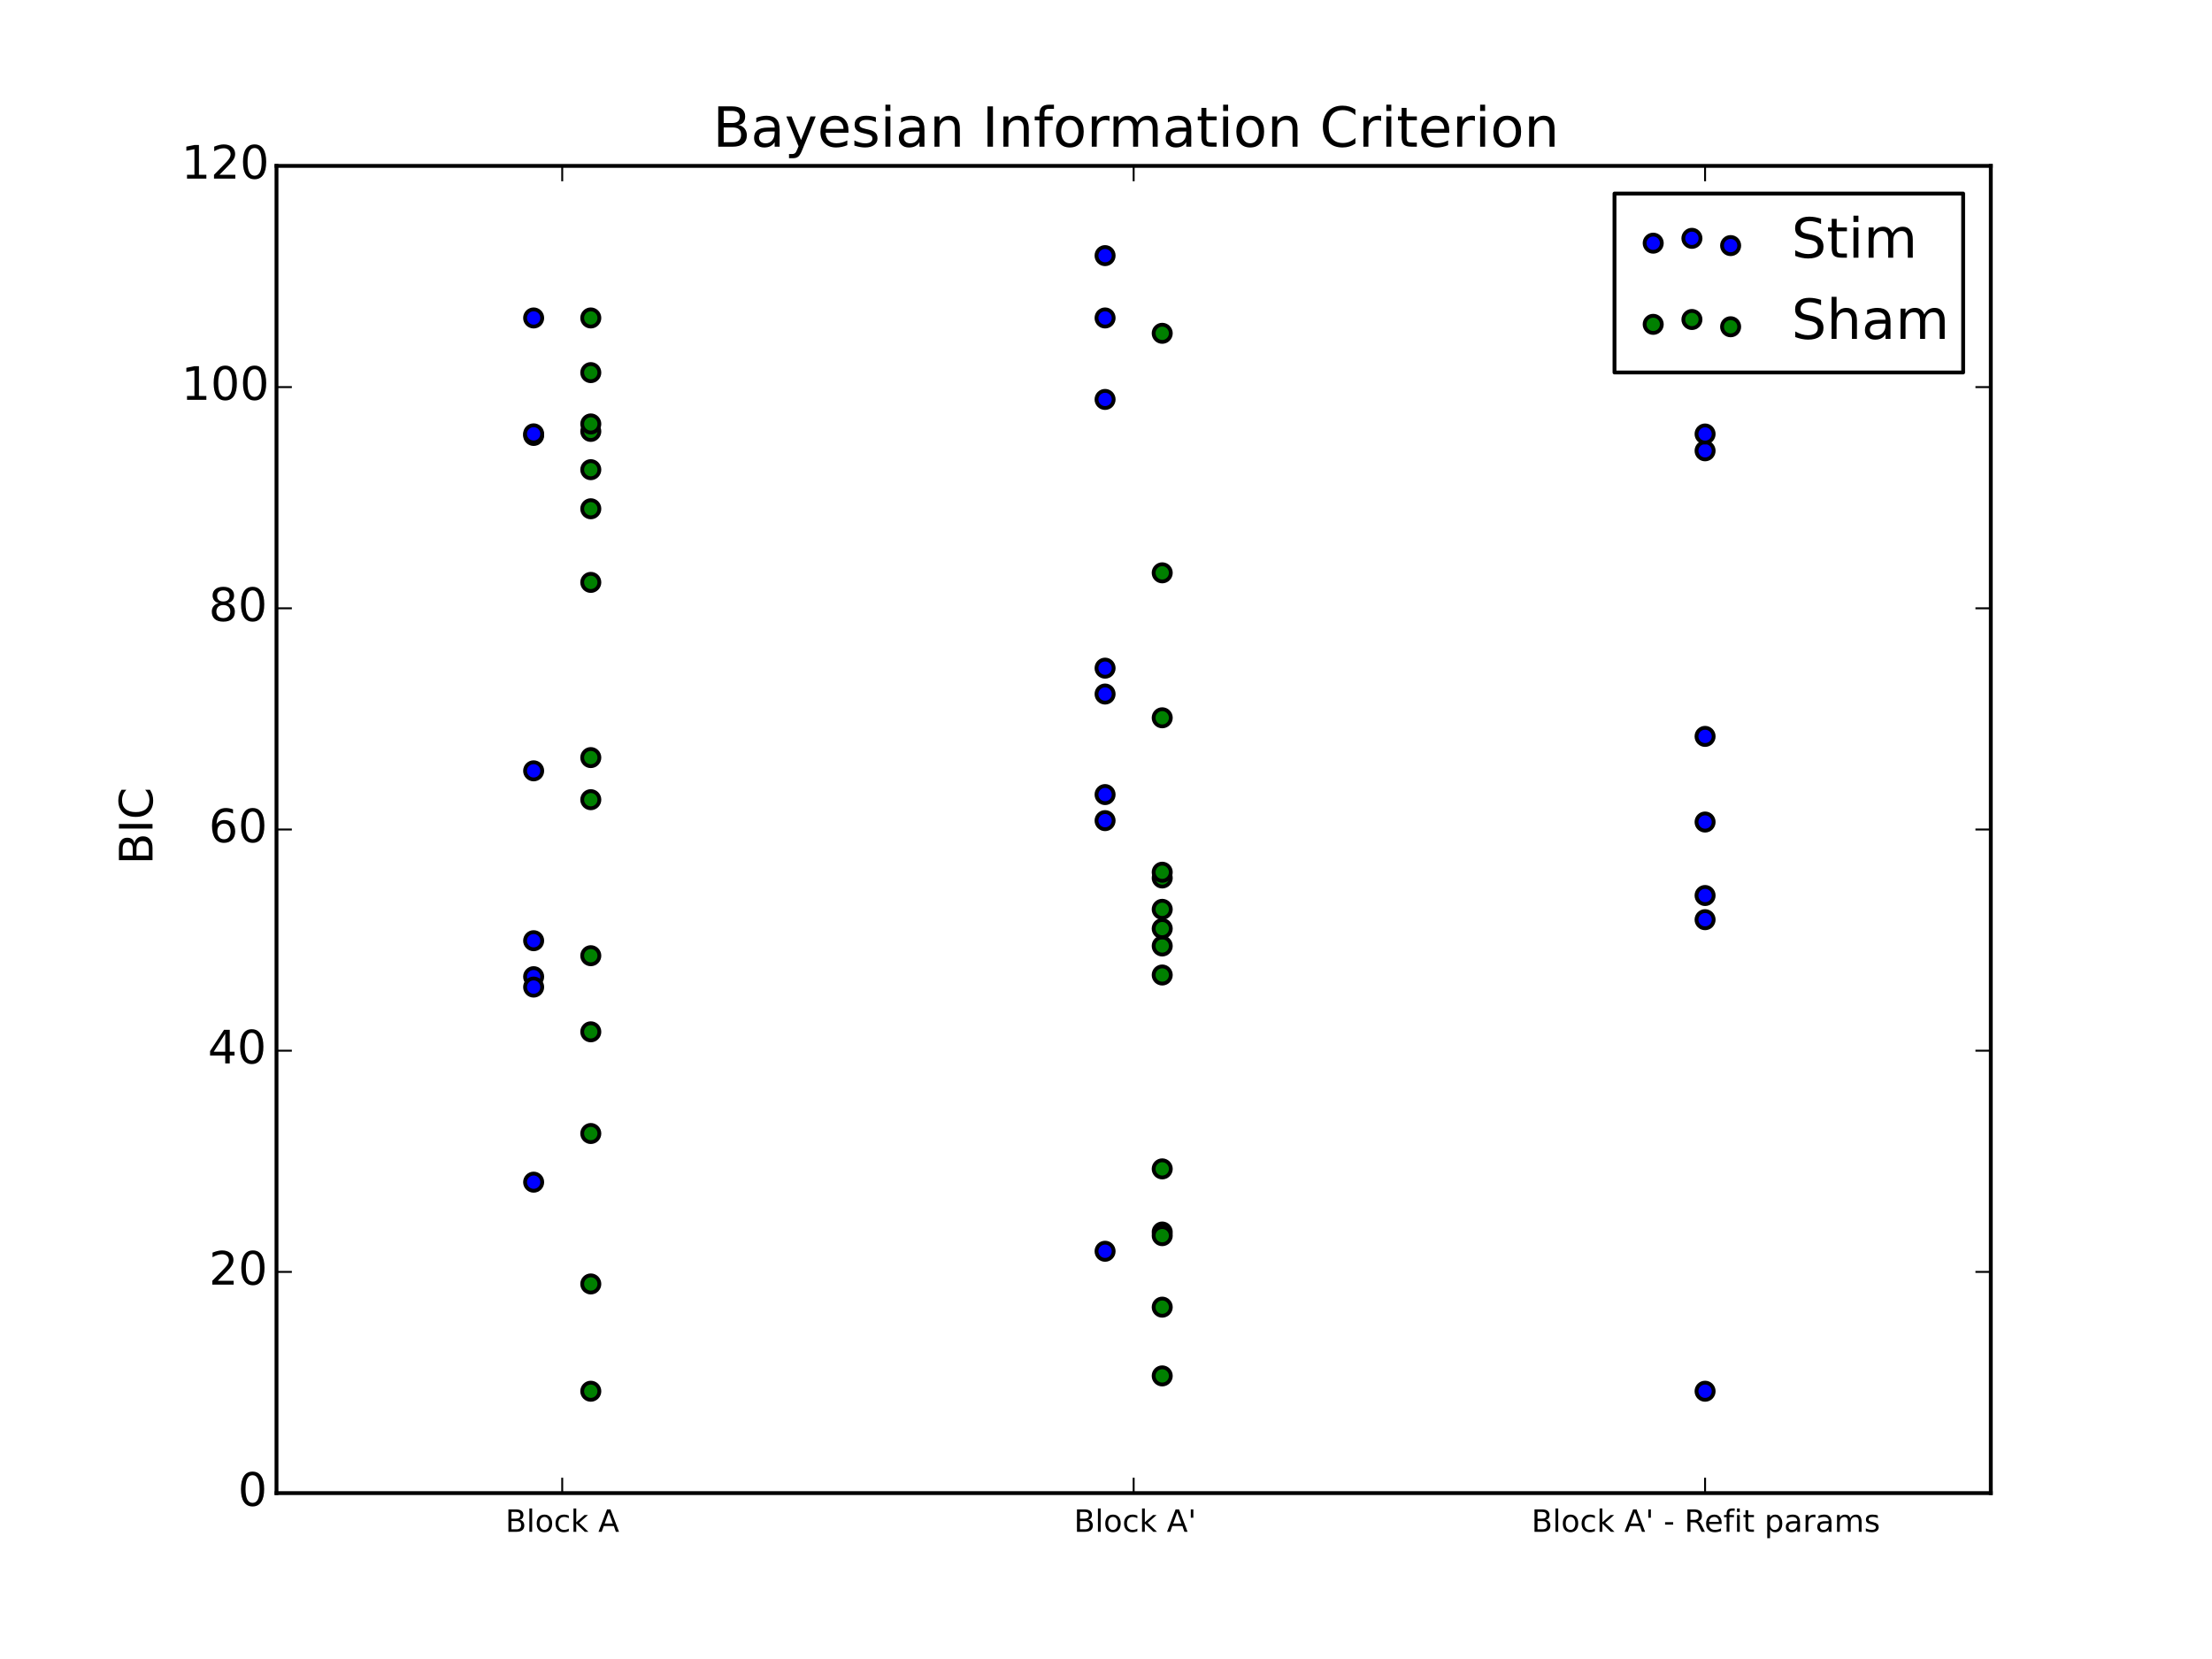 <?xml version="1.0" encoding="utf-8" standalone="no"?>
<!DOCTYPE svg PUBLIC "-//W3C//DTD SVG 1.1//EN"
  "http://www.w3.org/Graphics/SVG/1.1/DTD/svg11.dtd">
<!-- Created with matplotlib (http://matplotlib.org/) -->
<svg height="432pt" version="1.1" viewBox="0 0 576 432" width="576pt" xmlns="http://www.w3.org/2000/svg" xmlns:xlink="http://www.w3.org/1999/xlink">
 <defs>
  <style type="text/css">
*{stroke-linecap:butt;stroke-linejoin:round;}
  </style>
 </defs>
 <g id="figure_1">
  <g id="patch_1">
   <path d="
M0 432
L576 432
L576 0
L0 0
z
" style="fill:#ffffff;"/>
  </g>
  <g id="axes_1">
   <g id="patch_2">
    <path d="
M72 388.8
L518.4 388.8
L518.4 43.2
L72 43.2
z
" style="fill:#ffffff;"/>
   </g>
   <g id="PathCollection_1">
    <defs>
     <path d="
M0 2.236
C0.593 2.236 1.162 2 1.581 1.581
C2 1.162 2.236 0.593 2.236 0
C2.236 -0.593 2 -1.162 1.581 -1.581
C1.162 -2 0.593 -2.236 0 -2.236
C-0.593 -2.236 -1.162 -2 -1.581 -1.581
C-2 -1.162 -2.236 -0.593 -2.236 0
C-2.236 0.593 -2 1.162 -1.581 1.581
C-1.162 2 -0.593 2.236 0 2.236
z
" id="m892ea4c8d5" style="stroke:#000000;"/>
    </defs>
    <g clip-path="url(#p7ff5b81e1d)">
     <use style="fill:#0000ff;stroke:#000000;" x="138.96" xlink:href="#m892ea4c8d5" y="244.959"/>
     <use style="fill:#0000ff;stroke:#000000;" x="138.96" xlink:href="#m892ea4c8d5" y="307.834"/>
     <use style="fill:#0000ff;stroke:#000000;" x="138.96" xlink:href="#m892ea4c8d5" y="254.328"/>
     <use style="fill:#0000ff;stroke:#000000;" x="138.96" xlink:href="#m892ea4c8d5" y="113.391"/>
     <use style="fill:#0000ff;stroke:#000000;" x="138.96" xlink:href="#m892ea4c8d5" y="257.032"/>
     <use style="fill:#0000ff;stroke:#000000;" x="138.96" xlink:href="#m892ea4c8d5" y="200.725"/>
     <use style="fill:#0000ff;stroke:#000000;" x="138.96" xlink:href="#m892ea4c8d5" y="112.977"/>
     <use style="fill:#0000ff;stroke:#000000;" x="138.96" xlink:href="#m892ea4c8d5" y="82.797"/>
    </g>
   </g>
   <g id="PathCollection_2">
    <defs>
     <path d="
M0 2.236
C0.593 2.236 1.162 2 1.581 1.581
C2 1.162 2.236 0.593 2.236 0
C2.236 -0.593 2 -1.162 1.581 -1.581
C1.162 -2 0.593 -2.236 0 -2.236
C-0.593 -2.236 -1.162 -2 -1.581 -1.581
C-2 -1.162 -2.236 -0.593 -2.236 0
C-2.236 0.593 -2 1.162 -1.581 1.581
C-1.162 2 -0.593 2.236 0 2.236
z
" id="mca55ae7786" style="stroke:#000000;"/>
    </defs>
    <g clip-path="url(#p7ff5b81e1d)">
     <use style="fill:#008000;stroke:#000000;" x="153.84" xlink:href="#mca55ae7786" y="248.865"/>
     <use style="fill:#008000;stroke:#000000;" x="153.84" xlink:href="#mca55ae7786" y="122.302"/>
     <use style="fill:#008000;stroke:#000000;" x="153.84" xlink:href="#mca55ae7786" y="295.163"/>
     <use style="fill:#008000;stroke:#000000;" x="153.84" xlink:href="#mca55ae7786" y="82.797"/>
     <use style="fill:#008000;stroke:#000000;" x="153.84" xlink:href="#mca55ae7786" y="362.274"/>
     <use style="fill:#008000;stroke:#000000;" x="153.84" xlink:href="#mca55ae7786" y="268.683"/>
     <use style="fill:#008000;stroke:#000000;" x="153.84" xlink:href="#mca55ae7786" y="208.236"/>
     <use style="fill:#008000;stroke:#000000;" x="153.84" xlink:href="#mca55ae7786" y="112.336"/>
     <use style="fill:#008000;stroke:#000000;" x="153.84" xlink:href="#mca55ae7786" y="334.337"/>
     <use style="fill:#008000;stroke:#000000;" x="153.84" xlink:href="#mca55ae7786" y="97.027"/>
     <use style="fill:#008000;stroke:#000000;" x="153.84" xlink:href="#mca55ae7786" y="151.652"/>
     <use style="fill:#008000;stroke:#000000;" x="153.84" xlink:href="#mca55ae7786" y="132.482"/>
     <use style="fill:#008000;stroke:#000000;" x="153.84" xlink:href="#mca55ae7786" y="110.392"/>
     <use style="fill:#008000;stroke:#000000;" x="153.84" xlink:href="#mca55ae7786" y="197.275"/>
    </g>
   </g>
   <g id="PathCollection_3">
    <g clip-path="url(#p7ff5b81e1d)">
     <use style="fill:#0000ff;stroke:#000000;" x="287.76" xlink:href="#m892ea4c8d5" y="104.013"/>
     <use style="fill:#0000ff;stroke:#000000;" x="287.76" xlink:href="#m892ea4c8d5" y="213.691"/>
     <use style="fill:#0000ff;stroke:#000000;" x="287.76" xlink:href="#m892ea4c8d5" y="206.905"/>
     <use style="fill:#0000ff;stroke:#000000;" x="287.76" xlink:href="#m892ea4c8d5" y="66.564"/>
     <use style="fill:#0000ff;stroke:#000000;" x="287.76" xlink:href="#m892ea4c8d5" y="173.986"/>
     <use style="fill:#0000ff;stroke:#000000;" x="287.76" xlink:href="#m892ea4c8d5" y="325.825"/>
     <use style="fill:#0000ff;stroke:#000000;" x="287.76" xlink:href="#m892ea4c8d5" y="180.727"/>
     <use style="fill:#0000ff;stroke:#000000;" x="287.76" xlink:href="#m892ea4c8d5" y="82.797"/>
    </g>
   </g>
   <g id="PathCollection_4">
    <g clip-path="url(#p7ff5b81e1d)">
     <use style="fill:#008000;stroke:#000000;" x="302.64" xlink:href="#mca55ae7786" y="320.815"/>
     <use style="fill:#008000;stroke:#000000;" x="302.64" xlink:href="#mca55ae7786" y="246.329"/>
     <use style="fill:#008000;stroke:#000000;" x="302.64" xlink:href="#mca55ae7786" y="236.788"/>
     <use style="fill:#008000;stroke:#000000;" x="302.64" xlink:href="#mca55ae7786" y="86.79"/>
     <use style="fill:#008000;stroke:#000000;" x="302.64" xlink:href="#mca55ae7786" y="358.282"/>
     <use style="fill:#008000;stroke:#000000;" x="302.64" xlink:href="#mca55ae7786" y="321.76"/>
     <use style="fill:#008000;stroke:#000000;" x="302.64" xlink:href="#mca55ae7786" y="253.89"/>
     <use style="fill:#008000;stroke:#000000;" x="302.64" xlink:href="#mca55ae7786" y="228.625"/>
     <use style="fill:#008000;stroke:#000000;" x="302.64" xlink:href="#mca55ae7786" y="340.381"/>
     <use style="fill:#008000;stroke:#000000;" x="302.64" xlink:href="#mca55ae7786" y="186.911"/>
     <use style="fill:#008000;stroke:#000000;" x="302.64" xlink:href="#mca55ae7786" y="241.812"/>
     <use style="fill:#008000;stroke:#000000;" x="302.64" xlink:href="#mca55ae7786" y="149.165"/>
     <use style="fill:#008000;stroke:#000000;" x="302.64" xlink:href="#mca55ae7786" y="227.123"/>
     <use style="fill:#008000;stroke:#000000;" x="302.64" xlink:href="#mca55ae7786" y="304.375"/>
    </g>
   </g>
   <g id="PathCollection_5">
    <g clip-path="url(#p7ff5b81e1d)">
     <use style="fill:#0000ff;stroke:#000000;" x="444.0" xlink:href="#m892ea4c8d5" y="117.384"/>
     <use style="fill:#0000ff;stroke:#000000;" x="444.0" xlink:href="#m892ea4c8d5" y="233.189"/>
     <use style="fill:#0000ff;stroke:#000000;" x="444.0" xlink:href="#m892ea4c8d5" y="239.485"/>
     <use style="fill:#0000ff;stroke:#000000;" x="444.0" xlink:href="#m892ea4c8d5" y="86.936"/>
     <use style="fill:#0000ff;stroke:#000000;" x="444.0" xlink:href="#m892ea4c8d5" y="214.056"/>
     <use style="fill:#0000ff;stroke:#000000;" x="444.0" xlink:href="#m892ea4c8d5" y="362.274"/>
     <use style="fill:#0000ff;stroke:#000000;" x="444.0" xlink:href="#m892ea4c8d5" y="191.755"/>
     <use style="fill:#0000ff;stroke:#000000;" x="444.0" xlink:href="#m892ea4c8d5" y="113.013"/>
    </g>
   </g>
   <g id="patch_3">
    <path d="
M72 43.2
L518.4 43.2" style="fill:none;stroke:#000000;stroke-linecap:square;stroke-linejoin:miter;"/>
   </g>
   <g id="patch_4">
    <path d="
M518.4 388.8
L518.4 43.2" style="fill:none;stroke:#000000;stroke-linecap:square;stroke-linejoin:miter;"/>
   </g>
   <g id="patch_5">
    <path d="
M72 388.8
L518.4 388.8" style="fill:none;stroke:#000000;stroke-linecap:square;stroke-linejoin:miter;"/>
   </g>
   <g id="patch_6">
    <path d="
M72 388.8
L72 43.2" style="fill:none;stroke:#000000;stroke-linecap:square;stroke-linejoin:miter;"/>
   </g>
   <g id="matplotlib.axis_1">
    <g id="xtick_1">
     <g id="line2d_1">
      <defs>
       <path d="
M0 0
L0 -4" id="m93b0483c22" style="stroke:#000000;stroke-width:0.5;"/>
      </defs>
      <g>
       <use style="stroke:#000000;stroke-width:0.5;" x="146.4" xlink:href="#m93b0483c22" y="388.8"/>
      </g>
     </g>
     <g id="line2d_2">
      <defs>
       <path d="
M0 0
L0 4" id="m741efc42ff" style="stroke:#000000;stroke-width:0.5;"/>
      </defs>
      <g>
       <use style="stroke:#000000;stroke-width:0.5;" x="146.4" xlink:href="#m741efc42ff" y="43.2"/>
      </g>
     </g>
     <g id="text_1">
      <!-- Block A -->
      <defs>
       <path id="BitstreamVeraSans-Roman-20"/>
       <path d="
M30.609 48.391
Q23.391 48.391 19.188 42.75
Q14.984 37.109 14.984 27.297
Q14.984 17.484 19.156 11.844
Q23.344 6.203 30.609 6.203
Q37.797 6.203 41.984 11.859
Q46.188 17.531 46.188 27.297
Q46.188 37.016 41.984 42.703
Q37.797 48.391 30.609 48.391
M30.609 56
Q42.328 56 49.016 48.375
Q55.719 40.766 55.719 27.297
Q55.719 13.875 49.016 6.219
Q42.328 -1.422 30.609 -1.422
Q18.844 -1.422 12.172 6.219
Q5.516 13.875 5.516 27.297
Q5.516 40.766 12.172 48.375
Q18.844 56 30.609 56" id="BitstreamVeraSans-Roman-6f"/>
       <path d="
M9.422 75.984
L18.406 75.984
L18.406 0
L9.422 0
z
" id="BitstreamVeraSans-Roman-6c"/>
       <path d="
M9.078 75.984
L18.109 75.984
L18.109 31.109
L44.922 54.688
L56.391 54.688
L27.391 29.109
L57.625 0
L45.906 0
L18.109 26.703
L18.109 0
L9.078 0
z
" id="BitstreamVeraSans-Roman-6b"/>
       <path d="
M19.672 34.812
L19.672 8.109
L35.5 8.109
Q43.453 8.109 47.281 11.406
Q51.125 14.703 51.125 21.484
Q51.125 28.328 47.281 31.562
Q43.453 34.812 35.5 34.812
z

M19.672 64.797
L19.672 42.828
L34.281 42.828
Q41.5 42.828 45.031 45.531
Q48.578 48.25 48.578 53.812
Q48.578 59.328 45.031 62.062
Q41.5 64.797 34.281 64.797
z

M9.812 72.906
L35.016 72.906
Q46.297 72.906 52.391 68.219
Q58.5 63.531 58.5 54.891
Q58.5 48.188 55.375 44.234
Q52.25 40.281 46.188 39.312
Q53.469 37.75 57.5 32.781
Q61.531 27.828 61.531 20.406
Q61.531 10.641 54.891 5.312
Q48.25 0 35.984 0
L9.812 0
z
" id="BitstreamVeraSans-Roman-42"/>
       <path d="
M34.188 63.188
L20.797 26.906
L47.609 26.906
z

M28.609 72.906
L39.797 72.906
L67.578 0
L57.328 0
L50.688 18.703
L17.828 18.703
L11.188 0
L0.781 0
z
" id="BitstreamVeraSans-Roman-41"/>
       <path d="
M48.781 52.594
L48.781 44.188
Q44.969 46.297 41.141 47.344
Q37.312 48.391 33.406 48.391
Q24.656 48.391 19.812 42.844
Q14.984 37.312 14.984 27.297
Q14.984 17.281 19.812 11.734
Q24.656 6.203 33.406 6.203
Q37.312 6.203 41.141 7.25
Q44.969 8.297 48.781 10.406
L48.781 2.094
Q45.016 0.344 40.984 -0.531
Q36.969 -1.422 32.422 -1.422
Q20.062 -1.422 12.781 6.344
Q5.516 14.109 5.516 27.297
Q5.516 40.672 12.859 48.328
Q20.219 56 33.016 56
Q37.156 56 41.109 55.141
Q45.062 54.297 48.781 52.594" id="BitstreamVeraSans-Roman-63"/>
      </defs>
      <g transform="translate(131.607 398.879)scale(0.08 -0.08)">
       <use xlink:href="#BitstreamVeraSans-Roman-42"/>
       <use x="68.604" xlink:href="#BitstreamVeraSans-Roman-6c"/>
       <use x="96.387" xlink:href="#BitstreamVeraSans-Roman-6f"/>
       <use x="157.568" xlink:href="#BitstreamVeraSans-Roman-63"/>
       <use x="212.549" xlink:href="#BitstreamVeraSans-Roman-6b"/>
       <use x="270.459" xlink:href="#BitstreamVeraSans-Roman-20"/>
       <use x="302.246" xlink:href="#BitstreamVeraSans-Roman-41"/>
      </g>
     </g>
    </g>
    <g id="xtick_2">
     <g id="line2d_3">
      <g>
       <use style="stroke:#000000;stroke-width:0.5;" x="295.2" xlink:href="#m93b0483c22" y="388.8"/>
      </g>
     </g>
     <g id="line2d_4">
      <g>
       <use style="stroke:#000000;stroke-width:0.5;" x="295.2" xlink:href="#m741efc42ff" y="43.2"/>
      </g>
     </g>
     <g id="text_2">
      <!-- Block A' -->
      <defs>
       <path d="
M17.922 72.906
L17.922 45.797
L9.625 45.797
L9.625 72.906
z
" id="BitstreamVeraSans-Roman-27"/>
      </defs>
      <g transform="translate(279.657 398.879)scale(0.08 -0.08)">
       <use xlink:href="#BitstreamVeraSans-Roman-42"/>
       <use x="68.604" xlink:href="#BitstreamVeraSans-Roman-6c"/>
       <use x="96.387" xlink:href="#BitstreamVeraSans-Roman-6f"/>
       <use x="157.568" xlink:href="#BitstreamVeraSans-Roman-63"/>
       <use x="212.549" xlink:href="#BitstreamVeraSans-Roman-6b"/>
       <use x="270.459" xlink:href="#BitstreamVeraSans-Roman-20"/>
       <use x="302.246" xlink:href="#BitstreamVeraSans-Roman-41"/>
       <use x="370.654" xlink:href="#BitstreamVeraSans-Roman-27"/>
      </g>
     </g>
    </g>
    <g id="xtick_3">
     <g id="line2d_5">
      <g>
       <use style="stroke:#000000;stroke-width:0.5;" x="444.0" xlink:href="#m93b0483c22" y="388.8"/>
      </g>
     </g>
     <g id="line2d_6">
      <g>
       <use style="stroke:#000000;stroke-width:0.5;" x="444.0" xlink:href="#m741efc42ff" y="43.2"/>
      </g>
     </g>
     <g id="text_3">
      <!-- Block A' - Refit params -->
      <defs>
       <path d="
M41.109 46.297
Q39.594 47.172 37.812 47.578
Q36.031 48 33.891 48
Q26.266 48 22.188 43.047
Q18.109 38.094 18.109 28.812
L18.109 0
L9.078 0
L9.078 54.688
L18.109 54.688
L18.109 46.188
Q20.953 51.172 25.484 53.578
Q30.031 56 36.531 56
Q37.453 56 38.578 55.875
Q39.703 55.766 41.062 55.516
z
" id="BitstreamVeraSans-Roman-72"/>
       <path d="
M44.391 34.188
Q47.562 33.109 50.562 29.594
Q53.562 26.078 56.594 19.922
L66.609 0
L56 0
L46.688 18.703
Q43.062 26.031 39.672 28.422
Q36.281 30.812 30.422 30.812
L19.672 30.812
L19.672 0
L9.812 0
L9.812 72.906
L32.078 72.906
Q44.578 72.906 50.734 67.672
Q56.891 62.453 56.891 51.906
Q56.891 45.016 53.688 40.469
Q50.484 35.938 44.391 34.188
M19.672 64.797
L19.672 38.922
L32.078 38.922
Q39.203 38.922 42.844 42.219
Q46.484 45.516 46.484 51.906
Q46.484 58.297 42.844 61.547
Q39.203 64.797 32.078 64.797
z
" id="BitstreamVeraSans-Roman-52"/>
       <path d="
M9.422 54.688
L18.406 54.688
L18.406 0
L9.422 0
z

M9.422 75.984
L18.406 75.984
L18.406 64.594
L9.422 64.594
z
" id="BitstreamVeraSans-Roman-69"/>
       <path d="
M4.891 31.391
L31.203 31.391
L31.203 23.391
L4.891 23.391
z
" id="BitstreamVeraSans-Roman-2d"/>
       <path d="
M52 44.188
Q55.375 50.25 60.062 53.125
Q64.75 56 71.094 56
Q79.641 56 84.281 50.016
Q88.922 44.047 88.922 33.016
L88.922 0
L79.891 0
L79.891 32.719
Q79.891 40.578 77.094 44.375
Q74.312 48.188 68.609 48.188
Q61.625 48.188 57.562 43.547
Q53.516 38.922 53.516 30.906
L53.516 0
L44.484 0
L44.484 32.719
Q44.484 40.625 41.703 44.406
Q38.922 48.188 33.109 48.188
Q26.219 48.188 22.156 43.531
Q18.109 38.875 18.109 30.906
L18.109 0
L9.078 0
L9.078 54.688
L18.109 54.688
L18.109 46.188
Q21.188 51.219 25.484 53.609
Q29.781 56 35.688 56
Q41.656 56 45.828 52.969
Q50 49.953 52 44.188" id="BitstreamVeraSans-Roman-6d"/>
       <path d="
M56.203 29.594
L56.203 25.203
L14.891 25.203
Q15.484 15.922 20.484 11.062
Q25.484 6.203 34.422 6.203
Q39.594 6.203 44.453 7.469
Q49.312 8.734 54.109 11.281
L54.109 2.781
Q49.266 0.734 44.188 -0.344
Q39.109 -1.422 33.891 -1.422
Q20.797 -1.422 13.156 6.188
Q5.516 13.812 5.516 26.812
Q5.516 40.234 12.766 48.109
Q20.016 56 32.328 56
Q43.359 56 49.781 48.891
Q56.203 41.797 56.203 29.594
M47.219 32.234
Q47.125 39.594 43.094 43.984
Q39.062 48.391 32.422 48.391
Q24.906 48.391 20.391 44.141
Q15.875 39.891 15.188 32.172
z
" id="BitstreamVeraSans-Roman-65"/>
       <path d="
M18.312 70.219
L18.312 54.688
L36.812 54.688
L36.812 47.703
L18.312 47.703
L18.312 18.016
Q18.312 11.328 20.141 9.422
Q21.969 7.516 27.594 7.516
L36.812 7.516
L36.812 0
L27.594 0
Q17.188 0 13.234 3.875
Q9.281 7.766 9.281 18.016
L9.281 47.703
L2.688 47.703
L2.688 54.688
L9.281 54.688
L9.281 70.219
z
" id="BitstreamVeraSans-Roman-74"/>
       <path d="
M37.109 75.984
L37.109 68.5
L28.516 68.5
Q23.688 68.5 21.797 66.547
Q19.922 64.594 19.922 59.516
L19.922 54.688
L34.719 54.688
L34.719 47.703
L19.922 47.703
L19.922 0
L10.891 0
L10.891 47.703
L2.297 47.703
L2.297 54.688
L10.891 54.688
L10.891 58.5
Q10.891 67.625 15.141 71.797
Q19.391 75.984 28.609 75.984
z
" id="BitstreamVeraSans-Roman-66"/>
       <path d="
M34.281 27.484
Q23.391 27.484 19.188 25
Q14.984 22.516 14.984 16.5
Q14.984 11.719 18.141 8.906
Q21.297 6.109 26.703 6.109
Q34.188 6.109 38.703 11.406
Q43.219 16.703 43.219 25.484
L43.219 27.484
z

M52.203 31.203
L52.203 0
L43.219 0
L43.219 8.297
Q40.141 3.328 35.547 0.953
Q30.953 -1.422 24.312 -1.422
Q15.922 -1.422 10.953 3.297
Q6 8.016 6 15.922
Q6 25.141 12.172 29.828
Q18.359 34.516 30.609 34.516
L43.219 34.516
L43.219 35.406
Q43.219 41.609 39.141 45
Q35.062 48.391 27.688 48.391
Q23 48.391 18.547 47.266
Q14.109 46.141 10.016 43.891
L10.016 52.203
Q14.938 54.109 19.578 55.047
Q24.219 56 28.609 56
Q40.484 56 46.344 49.844
Q52.203 43.703 52.203 31.203" id="BitstreamVeraSans-Roman-61"/>
       <path d="
M44.281 53.078
L44.281 44.578
Q40.484 46.531 36.375 47.5
Q32.281 48.484 27.875 48.484
Q21.188 48.484 17.844 46.438
Q14.5 44.391 14.5 40.281
Q14.5 37.156 16.891 35.375
Q19.281 33.594 26.516 31.984
L29.594 31.297
Q39.156 29.25 43.188 25.516
Q47.219 21.781 47.219 15.094
Q47.219 7.469 41.188 3.016
Q35.156 -1.422 24.609 -1.422
Q20.219 -1.422 15.453 -0.562
Q10.688 0.297 5.422 2
L5.422 11.281
Q10.406 8.688 15.234 7.391
Q20.062 6.109 24.812 6.109
Q31.156 6.109 34.562 8.281
Q37.984 10.453 37.984 14.406
Q37.984 18.062 35.516 20.016
Q33.062 21.969 24.703 23.781
L21.578 24.516
Q13.234 26.266 9.516 29.906
Q5.812 33.547 5.812 39.891
Q5.812 47.609 11.281 51.797
Q16.75 56 26.812 56
Q31.781 56 36.172 55.266
Q40.578 54.547 44.281 53.078" id="BitstreamVeraSans-Roman-73"/>
       <path d="
M18.109 8.203
L18.109 -20.797
L9.078 -20.797
L9.078 54.688
L18.109 54.688
L18.109 46.391
Q20.953 51.266 25.266 53.625
Q29.594 56 35.594 56
Q45.562 56 51.781 48.094
Q58.016 40.188 58.016 27.297
Q58.016 14.406 51.781 6.484
Q45.562 -1.422 35.594 -1.422
Q29.594 -1.422 25.266 0.953
Q20.953 3.328 18.109 8.203
M48.688 27.297
Q48.688 37.203 44.609 42.844
Q40.531 48.484 33.406 48.484
Q26.266 48.484 22.188 42.844
Q18.109 37.203 18.109 27.297
Q18.109 17.391 22.188 11.75
Q26.266 6.109 33.406 6.109
Q40.531 6.109 44.609 11.75
Q48.688 17.391 48.688 27.297" id="BitstreamVeraSans-Roman-70"/>
      </defs>
      <g transform="translate(398.798 398.879)scale(0.08 -0.08)">
       <use xlink:href="#BitstreamVeraSans-Roman-42"/>
       <use x="68.604" xlink:href="#BitstreamVeraSans-Roman-6c"/>
       <use x="96.387" xlink:href="#BitstreamVeraSans-Roman-6f"/>
       <use x="157.568" xlink:href="#BitstreamVeraSans-Roman-63"/>
       <use x="212.549" xlink:href="#BitstreamVeraSans-Roman-6b"/>
       <use x="270.459" xlink:href="#BitstreamVeraSans-Roman-20"/>
       <use x="302.246" xlink:href="#BitstreamVeraSans-Roman-41"/>
       <use x="370.654" xlink:href="#BitstreamVeraSans-Roman-27"/>
       <use x="398.145" xlink:href="#BitstreamVeraSans-Roman-20"/>
       <use x="429.932" xlink:href="#BitstreamVeraSans-Roman-2d"/>
       <use x="466.016" xlink:href="#BitstreamVeraSans-Roman-20"/>
       <use x="497.803" xlink:href="#BitstreamVeraSans-Roman-52"/>
       <use x="562.785" xlink:href="#BitstreamVeraSans-Roman-65"/>
       <use x="624.309" xlink:href="#BitstreamVeraSans-Roman-66"/>
       <use x="659.514" xlink:href="#BitstreamVeraSans-Roman-69"/>
       <use x="687.297" xlink:href="#BitstreamVeraSans-Roman-74"/>
       <use x="726.506" xlink:href="#BitstreamVeraSans-Roman-20"/>
       <use x="758.293" xlink:href="#BitstreamVeraSans-Roman-70"/>
       <use x="821.77" xlink:href="#BitstreamVeraSans-Roman-61"/>
       <use x="883.049" xlink:href="#BitstreamVeraSans-Roman-72"/>
       <use x="924.162" xlink:href="#BitstreamVeraSans-Roman-61"/>
       <use x="985.441" xlink:href="#BitstreamVeraSans-Roman-6d"/>
       <use x="1082.854" xlink:href="#BitstreamVeraSans-Roman-73"/>
      </g>
     </g>
    </g>
   </g>
   <g id="matplotlib.axis_2">
    <g id="ytick_1">
     <g id="line2d_7">
      <defs>
       <path d="
M0 0
L4 0" id="m728421d6d4" style="stroke:#000000;stroke-width:0.5;"/>
      </defs>
      <g>
       <use style="stroke:#000000;stroke-width:0.5;" x="72.0" xlink:href="#m728421d6d4" y="388.8"/>
      </g>
     </g>
     <g id="line2d_8">
      <defs>
       <path d="
M0 0
L-4 0" id="mcb0005524f" style="stroke:#000000;stroke-width:0.5;"/>
      </defs>
      <g>
       <use style="stroke:#000000;stroke-width:0.5;" x="518.4" xlink:href="#mcb0005524f" y="388.8"/>
      </g>
     </g>
     <g id="text_4">
      <!-- 0 -->
      <defs>
       <path d="
M31.781 66.406
Q24.172 66.406 20.328 58.906
Q16.5 51.422 16.5 36.375
Q16.5 21.391 20.328 13.891
Q24.172 6.391 31.781 6.391
Q39.453 6.391 43.281 13.891
Q47.125 21.391 47.125 36.375
Q47.125 51.422 43.281 58.906
Q39.453 66.406 31.781 66.406
M31.781 74.219
Q44.047 74.219 50.516 64.516
Q56.984 54.828 56.984 36.375
Q56.984 17.969 50.516 8.266
Q44.047 -1.422 31.781 -1.422
Q19.531 -1.422 13.062 8.266
Q6.594 17.969 6.594 36.375
Q6.594 54.828 13.062 64.516
Q19.531 74.219 31.781 74.219" id="BitstreamVeraSans-Roman-30"/>
      </defs>
      <g transform="translate(61.953 392.111)scale(0.12 -0.12)">
       <use xlink:href="#BitstreamVeraSans-Roman-30"/>
      </g>
     </g>
    </g>
    <g id="ytick_2">
     <g id="line2d_9">
      <g>
       <use style="stroke:#000000;stroke-width:0.5;" x="72.0" xlink:href="#m728421d6d4" y="331.2"/>
      </g>
     </g>
     <g id="line2d_10">
      <g>
       <use style="stroke:#000000;stroke-width:0.5;" x="518.4" xlink:href="#mcb0005524f" y="331.2"/>
      </g>
     </g>
     <g id="text_5">
      <!-- 20 -->
      <defs>
       <path d="
M19.188 8.297
L53.609 8.297
L53.609 0
L7.328 0
L7.328 8.297
Q12.938 14.109 22.625 23.891
Q32.328 33.688 34.812 36.531
Q39.547 41.844 41.422 45.531
Q43.312 49.219 43.312 52.781
Q43.312 58.594 39.234 62.25
Q35.156 65.922 28.609 65.922
Q23.969 65.922 18.812 64.312
Q13.672 62.703 7.812 59.422
L7.812 69.391
Q13.766 71.781 18.938 73
Q24.125 74.219 28.422 74.219
Q39.75 74.219 46.484 68.547
Q53.219 62.891 53.219 53.422
Q53.219 48.922 51.531 44.891
Q49.859 40.875 45.406 35.406
Q44.188 33.984 37.641 27.219
Q31.109 20.453 19.188 8.297" id="BitstreamVeraSans-Roman-32"/>
      </defs>
      <g transform="translate(54.406 334.511)scale(0.12 -0.12)">
       <use xlink:href="#BitstreamVeraSans-Roman-32"/>
       <use x="63.623" xlink:href="#BitstreamVeraSans-Roman-30"/>
      </g>
     </g>
    </g>
    <g id="ytick_3">
     <g id="line2d_11">
      <g>
       <use style="stroke:#000000;stroke-width:0.5;" x="72.0" xlink:href="#m728421d6d4" y="273.6"/>
      </g>
     </g>
     <g id="line2d_12">
      <g>
       <use style="stroke:#000000;stroke-width:0.5;" x="518.4" xlink:href="#mcb0005524f" y="273.6"/>
      </g>
     </g>
     <g id="text_6">
      <!-- 40 -->
      <defs>
       <path d="
M37.797 64.312
L12.891 25.391
L37.797 25.391
z

M35.203 72.906
L47.609 72.906
L47.609 25.391
L58.016 25.391
L58.016 17.188
L47.609 17.188
L47.609 0
L37.797 0
L37.797 17.188
L4.891 17.188
L4.891 26.703
z
" id="BitstreamVeraSans-Roman-34"/>
      </defs>
      <g transform="translate(54.114 276.911)scale(0.12 -0.12)">
       <use xlink:href="#BitstreamVeraSans-Roman-34"/>
       <use x="63.623" xlink:href="#BitstreamVeraSans-Roman-30"/>
      </g>
     </g>
    </g>
    <g id="ytick_4">
     <g id="line2d_13">
      <g>
       <use style="stroke:#000000;stroke-width:0.5;" x="72.0" xlink:href="#m728421d6d4" y="216.0"/>
      </g>
     </g>
     <g id="line2d_14">
      <g>
       <use style="stroke:#000000;stroke-width:0.5;" x="518.4" xlink:href="#mcb0005524f" y="216.0"/>
      </g>
     </g>
     <g id="text_7">
      <!-- 60 -->
      <defs>
       <path d="
M33.016 40.375
Q26.375 40.375 22.484 35.828
Q18.609 31.297 18.609 23.391
Q18.609 15.531 22.484 10.953
Q26.375 6.391 33.016 6.391
Q39.656 6.391 43.531 10.953
Q47.406 15.531 47.406 23.391
Q47.406 31.297 43.531 35.828
Q39.656 40.375 33.016 40.375
M52.594 71.297
L52.594 62.312
Q48.875 64.062 45.094 64.984
Q41.312 65.922 37.594 65.922
Q27.828 65.922 22.672 59.328
Q17.531 52.734 16.797 39.406
Q19.672 43.656 24.016 45.922
Q28.375 48.188 33.594 48.188
Q44.578 48.188 50.953 41.516
Q57.328 34.859 57.328 23.391
Q57.328 12.156 50.688 5.359
Q44.047 -1.422 33.016 -1.422
Q20.359 -1.422 13.672 8.266
Q6.984 17.969 6.984 36.375
Q6.984 53.656 15.188 63.938
Q23.391 74.219 37.203 74.219
Q40.922 74.219 44.703 73.484
Q48.484 72.75 52.594 71.297" id="BitstreamVeraSans-Roman-36"/>
      </defs>
      <g transform="translate(54.365 219.311)scale(0.12 -0.12)">
       <use xlink:href="#BitstreamVeraSans-Roman-36"/>
       <use x="63.623" xlink:href="#BitstreamVeraSans-Roman-30"/>
      </g>
     </g>
    </g>
    <g id="ytick_5">
     <g id="line2d_15">
      <g>
       <use style="stroke:#000000;stroke-width:0.5;" x="72.0" xlink:href="#m728421d6d4" y="158.4"/>
      </g>
     </g>
     <g id="line2d_16">
      <g>
       <use style="stroke:#000000;stroke-width:0.5;" x="518.4" xlink:href="#mcb0005524f" y="158.4"/>
      </g>
     </g>
     <g id="text_8">
      <!-- 80 -->
      <defs>
       <path d="
M31.781 34.625
Q24.75 34.625 20.719 30.859
Q16.703 27.094 16.703 20.516
Q16.703 13.922 20.719 10.156
Q24.75 6.391 31.781 6.391
Q38.812 6.391 42.859 10.172
Q46.922 13.969 46.922 20.516
Q46.922 27.094 42.891 30.859
Q38.875 34.625 31.781 34.625
M21.922 38.812
Q15.578 40.375 12.031 44.719
Q8.5 49.078 8.5 55.328
Q8.5 64.062 14.719 69.141
Q20.953 74.219 31.781 74.219
Q42.672 74.219 48.875 69.141
Q55.078 64.062 55.078 55.328
Q55.078 49.078 51.531 44.719
Q48 40.375 41.703 38.812
Q48.828 37.156 52.797 32.312
Q56.781 27.484 56.781 20.516
Q56.781 9.906 50.312 4.234
Q43.844 -1.422 31.781 -1.422
Q19.734 -1.422 13.25 4.234
Q6.781 9.906 6.781 20.516
Q6.781 27.484 10.781 32.312
Q14.797 37.156 21.922 38.812
M18.312 54.391
Q18.312 48.734 21.844 45.562
Q25.391 42.391 31.781 42.391
Q38.141 42.391 41.719 45.562
Q45.312 48.734 45.312 54.391
Q45.312 60.062 41.719 63.234
Q38.141 66.406 31.781 66.406
Q25.391 66.406 21.844 63.234
Q18.312 60.062 18.312 54.391" id="BitstreamVeraSans-Roman-38"/>
      </defs>
      <g transform="translate(54.341 161.711)scale(0.12 -0.12)">
       <use xlink:href="#BitstreamVeraSans-Roman-38"/>
       <use x="63.623" xlink:href="#BitstreamVeraSans-Roman-30"/>
      </g>
     </g>
    </g>
    <g id="ytick_6">
     <g id="line2d_17">
      <g>
       <use style="stroke:#000000;stroke-width:0.5;" x="72.0" xlink:href="#m728421d6d4" y="100.8"/>
      </g>
     </g>
     <g id="line2d_18">
      <g>
       <use style="stroke:#000000;stroke-width:0.5;" x="518.4" xlink:href="#mcb0005524f" y="100.8"/>
      </g>
     </g>
     <g id="text_9">
      <!-- 100 -->
      <defs>
       <path d="
M12.406 8.297
L28.516 8.297
L28.516 63.922
L10.984 60.406
L10.984 69.391
L28.422 72.906
L38.281 72.906
L38.281 8.297
L54.391 8.297
L54.391 0
L12.406 0
z
" id="BitstreamVeraSans-Roman-31"/>
      </defs>
      <g transform="translate(47.21 104.111)scale(0.12 -0.12)">
       <use xlink:href="#BitstreamVeraSans-Roman-31"/>
       <use x="63.623" xlink:href="#BitstreamVeraSans-Roman-30"/>
       <use x="127.246" xlink:href="#BitstreamVeraSans-Roman-30"/>
      </g>
     </g>
    </g>
    <g id="ytick_7">
     <g id="line2d_19">
      <g>
       <use style="stroke:#000000;stroke-width:0.5;" x="72.0" xlink:href="#m728421d6d4" y="43.2"/>
      </g>
     </g>
     <g id="line2d_20">
      <g>
       <use style="stroke:#000000;stroke-width:0.5;" x="518.4" xlink:href="#mcb0005524f" y="43.2"/>
      </g>
     </g>
     <g id="text_10">
      <!-- 120 -->
      <g transform="translate(47.21 46.511)scale(0.12 -0.12)">
       <use xlink:href="#BitstreamVeraSans-Roman-31"/>
       <use x="63.623" xlink:href="#BitstreamVeraSans-Roman-32"/>
       <use x="127.246" xlink:href="#BitstreamVeraSans-Roman-30"/>
      </g>
     </g>
    </g>
    <g id="text_11">
     <!-- BIC -->
     <defs>
      <path d="
M64.406 67.281
L64.406 56.891
Q59.422 61.531 53.781 63.812
Q48.141 66.109 41.797 66.109
Q29.297 66.109 22.656 58.469
Q16.016 50.828 16.016 36.375
Q16.016 21.969 22.656 14.328
Q29.297 6.688 41.797 6.688
Q48.141 6.688 53.781 8.984
Q59.422 11.281 64.406 15.922
L64.406 5.609
Q59.234 2.094 53.438 0.328
Q47.656 -1.422 41.219 -1.422
Q24.656 -1.422 15.125 8.703
Q5.609 18.844 5.609 36.375
Q5.609 53.953 15.125 64.078
Q24.656 74.219 41.219 74.219
Q47.75 74.219 53.531 72.484
Q59.328 70.75 64.406 67.281" id="BitstreamVeraSans-Roman-43"/>
      <path d="
M9.812 72.906
L19.672 72.906
L19.672 0
L9.812 0
z
" id="BitstreamVeraSans-Roman-49"/>
     </defs>
     <g transform="translate(39.714 225.162)rotate(-90.0)scale(0.12 -0.12)">
      <use xlink:href="#BitstreamVeraSans-Roman-42"/>
      <use x="68.604" xlink:href="#BitstreamVeraSans-Roman-49"/>
      <use x="98.096" xlink:href="#BitstreamVeraSans-Roman-43"/>
     </g>
    </g>
   </g>
   <g id="text_12">
    <!-- Bayesian Information Criterion -->
    <defs>
     <path d="
M54.891 33.016
L54.891 0
L45.906 0
L45.906 32.719
Q45.906 40.484 42.875 44.328
Q39.844 48.188 33.797 48.188
Q26.516 48.188 22.312 43.547
Q18.109 38.922 18.109 30.906
L18.109 0
L9.078 0
L9.078 54.688
L18.109 54.688
L18.109 46.188
Q21.344 51.125 25.703 53.562
Q30.078 56 35.797 56
Q45.219 56 50.047 50.172
Q54.891 44.344 54.891 33.016" id="BitstreamVeraSans-Roman-6e"/>
     <path d="
M32.172 -5.078
Q28.375 -14.844 24.75 -17.812
Q21.141 -20.797 15.094 -20.797
L7.906 -20.797
L7.906 -13.281
L13.188 -13.281
Q16.891 -13.281 18.938 -11.516
Q21 -9.766 23.484 -3.219
L25.094 0.875
L2.984 54.688
L12.5 54.688
L29.594 11.922
L46.688 54.688
L56.203 54.688
z
" id="BitstreamVeraSans-Roman-79"/>
    </defs>
    <g transform="translate(185.617 38.2)scale(0.144 -0.144)">
     <use xlink:href="#BitstreamVeraSans-Roman-42"/>
     <use x="68.604" xlink:href="#BitstreamVeraSans-Roman-61"/>
     <use x="129.883" xlink:href="#BitstreamVeraSans-Roman-79"/>
     <use x="189.062" xlink:href="#BitstreamVeraSans-Roman-65"/>
     <use x="250.586" xlink:href="#BitstreamVeraSans-Roman-73"/>
     <use x="302.686" xlink:href="#BitstreamVeraSans-Roman-69"/>
     <use x="330.469" xlink:href="#BitstreamVeraSans-Roman-61"/>
     <use x="391.748" xlink:href="#BitstreamVeraSans-Roman-6e"/>
     <use x="455.127" xlink:href="#BitstreamVeraSans-Roman-20"/>
     <use x="486.914" xlink:href="#BitstreamVeraSans-Roman-49"/>
     <use x="516.406" xlink:href="#BitstreamVeraSans-Roman-6e"/>
     <use x="579.785" xlink:href="#BitstreamVeraSans-Roman-66"/>
     <use x="614.99" xlink:href="#BitstreamVeraSans-Roman-6f"/>
     <use x="676.172" xlink:href="#BitstreamVeraSans-Roman-72"/>
     <use x="715.535" xlink:href="#BitstreamVeraSans-Roman-6d"/>
     <use x="812.947" xlink:href="#BitstreamVeraSans-Roman-61"/>
     <use x="874.227" xlink:href="#BitstreamVeraSans-Roman-74"/>
     <use x="913.436" xlink:href="#BitstreamVeraSans-Roman-69"/>
     <use x="941.219" xlink:href="#BitstreamVeraSans-Roman-6f"/>
     <use x="1002.4" xlink:href="#BitstreamVeraSans-Roman-6e"/>
     <use x="1065.779" xlink:href="#BitstreamVeraSans-Roman-20"/>
     <use x="1097.566" xlink:href="#BitstreamVeraSans-Roman-43"/>
     <use x="1167.391" xlink:href="#BitstreamVeraSans-Roman-72"/>
     <use x="1208.504" xlink:href="#BitstreamVeraSans-Roman-69"/>
     <use x="1236.287" xlink:href="#BitstreamVeraSans-Roman-74"/>
     <use x="1275.496" xlink:href="#BitstreamVeraSans-Roman-65"/>
     <use x="1337.02" xlink:href="#BitstreamVeraSans-Roman-72"/>
     <use x="1378.133" xlink:href="#BitstreamVeraSans-Roman-69"/>
     <use x="1405.916" xlink:href="#BitstreamVeraSans-Roman-6f"/>
     <use x="1467.098" xlink:href="#BitstreamVeraSans-Roman-6e"/>
    </g>
   </g>
   <g id="legend_1">
    <g id="patch_7">
     <path d="
M420.412 96.993
L511.2 96.993
L511.2 50.4
L420.412 50.4
z
" style="fill:#ffffff;stroke:#000000;stroke-linejoin:miter;"/>
    </g>
    <g id="PathCollection_6">
     <path d="
M430.492 65.558
C431.086 65.558 431.654 65.322 432.074 64.903
C432.493 64.484 432.729 63.915 432.729 63.322
C432.729 62.729 432.493 62.16 432.074 61.741
C431.654 61.321 431.086 61.086 430.492 61.086
C429.899 61.086 429.331 61.321 428.911 61.741
C428.492 62.16 428.256 62.729 428.256 63.322
C428.256 63.915 428.492 64.484 428.911 64.903
C429.331 65.322 429.899 65.558 430.492 65.558
z
" style="fill:#0000ff;stroke:#000000;"/>
     <path d="
M440.572 64.298
C441.166 64.298 441.734 64.062 442.154 63.643
C442.573 63.224 442.809 62.655 442.809 62.062
C442.809 61.469 442.573 60.9 442.154 60.481
C441.734 60.061 441.166 59.826 440.572 59.826
C439.979 59.826 439.411 60.061 438.991 60.481
C438.572 60.9 438.336 61.469 438.336 62.062
C438.336 62.655 438.572 63.224 438.991 63.643
C439.411 64.062 439.979 64.298 440.572 64.298
z
" style="fill:#0000ff;stroke:#000000;"/>
     <path d="
M450.652 66.188
C451.246 66.188 451.814 65.952 452.234 65.533
C452.653 65.114 452.889 64.545 452.889 63.952
C452.889 63.359 452.653 62.79 452.234 62.371
C451.814 61.951 451.246 61.716 450.652 61.716
C450.059 61.716 449.491 61.951 449.071 62.371
C448.652 62.79 448.416 63.359 448.416 63.952
C448.416 64.545 448.652 65.114 449.071 65.533
C449.491 65.952 450.059 66.188 450.652 66.188
z
" style="fill:#0000ff;stroke:#000000;"/>
    </g>
    <g id="text_13">
     <!-- Stim -->
     <defs>
      <path d="
M53.516 70.516
L53.516 60.891
Q47.906 63.578 42.922 64.891
Q37.938 66.219 33.297 66.219
Q25.25 66.219 20.875 63.094
Q16.5 59.969 16.5 54.203
Q16.5 49.359 19.406 46.891
Q22.312 44.438 30.422 42.922
L36.375 41.703
Q47.406 39.594 52.656 34.297
Q57.906 29 57.906 20.125
Q57.906 9.516 50.797 4.047
Q43.703 -1.422 29.984 -1.422
Q24.812 -1.422 18.969 -0.25
Q13.141 0.922 6.891 3.219
L6.891 13.375
Q12.891 10.016 18.656 8.297
Q24.422 6.594 29.984 6.594
Q38.422 6.594 43.016 9.906
Q47.609 13.234 47.609 19.391
Q47.609 24.75 44.312 27.781
Q41.016 30.812 33.5 32.328
L27.484 33.5
Q16.453 35.688 11.516 40.375
Q6.594 45.062 6.594 53.422
Q6.594 63.094 13.406 68.656
Q20.219 74.219 32.172 74.219
Q37.312 74.219 42.625 73.281
Q47.953 72.359 53.516 70.516" id="BitstreamVeraSans-Roman-53"/>
     </defs>
     <g transform="translate(466.493 67.102)scale(0.144 -0.144)">
      <use xlink:href="#BitstreamVeraSans-Roman-53"/>
      <use x="63.477" xlink:href="#BitstreamVeraSans-Roman-74"/>
      <use x="102.686" xlink:href="#BitstreamVeraSans-Roman-69"/>
      <use x="130.469" xlink:href="#BitstreamVeraSans-Roman-6d"/>
     </g>
    </g>
    <g id="PathCollection_7">
     <path d="
M430.492 86.694
C431.086 86.694 431.654 86.459 432.074 86.039
C432.493 85.62 432.729 85.051 432.729 84.458
C432.729 83.865 432.493 83.296 432.074 82.877
C431.654 82.458 431.086 82.222 430.492 82.222
C429.899 82.222 429.331 82.458 428.911 82.877
C428.492 83.296 428.256 83.865 428.256 84.458
C428.256 85.051 428.492 85.62 428.911 86.039
C429.331 86.459 429.899 86.694 430.492 86.694
z
" style="fill:#008000;stroke:#000000;"/>
     <path d="
M440.572 85.434
C441.166 85.434 441.734 85.199 442.154 84.779
C442.573 84.36 442.809 83.791 442.809 83.198
C442.809 82.605 442.573 82.036 442.154 81.617
C441.734 81.198 441.166 80.962 440.572 80.962
C439.979 80.962 439.411 81.198 438.991 81.617
C438.572 82.036 438.336 82.605 438.336 83.198
C438.336 83.791 438.572 84.36 438.991 84.779
C439.411 85.199 439.979 85.434 440.572 85.434
z
" style="fill:#008000;stroke:#000000;"/>
     <path d="
M450.652 87.324
C451.246 87.324 451.814 87.089 452.234 86.669
C452.653 86.25 452.889 85.681 452.889 85.088
C452.889 84.495 452.653 83.926 452.234 83.507
C451.814 83.088 451.246 82.852 450.652 82.852
C450.059 82.852 449.491 83.088 449.071 83.507
C448.652 83.926 448.416 84.495 448.416 85.088
C448.416 85.681 448.652 86.25 449.071 86.669
C449.491 87.089 450.059 87.324 450.652 87.324
z
" style="fill:#008000;stroke:#000000;"/>
    </g>
    <g id="text_14">
     <!-- Sham -->
     <defs>
      <path d="
M54.891 33.016
L54.891 0
L45.906 0
L45.906 32.719
Q45.906 40.484 42.875 44.328
Q39.844 48.188 33.797 48.188
Q26.516 48.188 22.312 43.547
Q18.109 38.922 18.109 30.906
L18.109 0
L9.078 0
L9.078 75.984
L18.109 75.984
L18.109 46.188
Q21.344 51.125 25.703 53.562
Q30.078 56 35.797 56
Q45.219 56 50.047 50.172
Q54.891 44.344 54.891 33.016" id="BitstreamVeraSans-Roman-68"/>
     </defs>
     <g transform="translate(466.493 88.238)scale(0.144 -0.144)">
      <use xlink:href="#BitstreamVeraSans-Roman-53"/>
      <use x="63.477" xlink:href="#BitstreamVeraSans-Roman-68"/>
      <use x="126.855" xlink:href="#BitstreamVeraSans-Roman-61"/>
      <use x="188.135" xlink:href="#BitstreamVeraSans-Roman-6d"/>
     </g>
    </g>
   </g>
  </g>
 </g>
 <defs>
  <clipPath id="p7ff5b81e1d">
   <rect height="345.6" width="446.4" x="72.0" y="43.2"/>
  </clipPath>
 </defs>
</svg>
